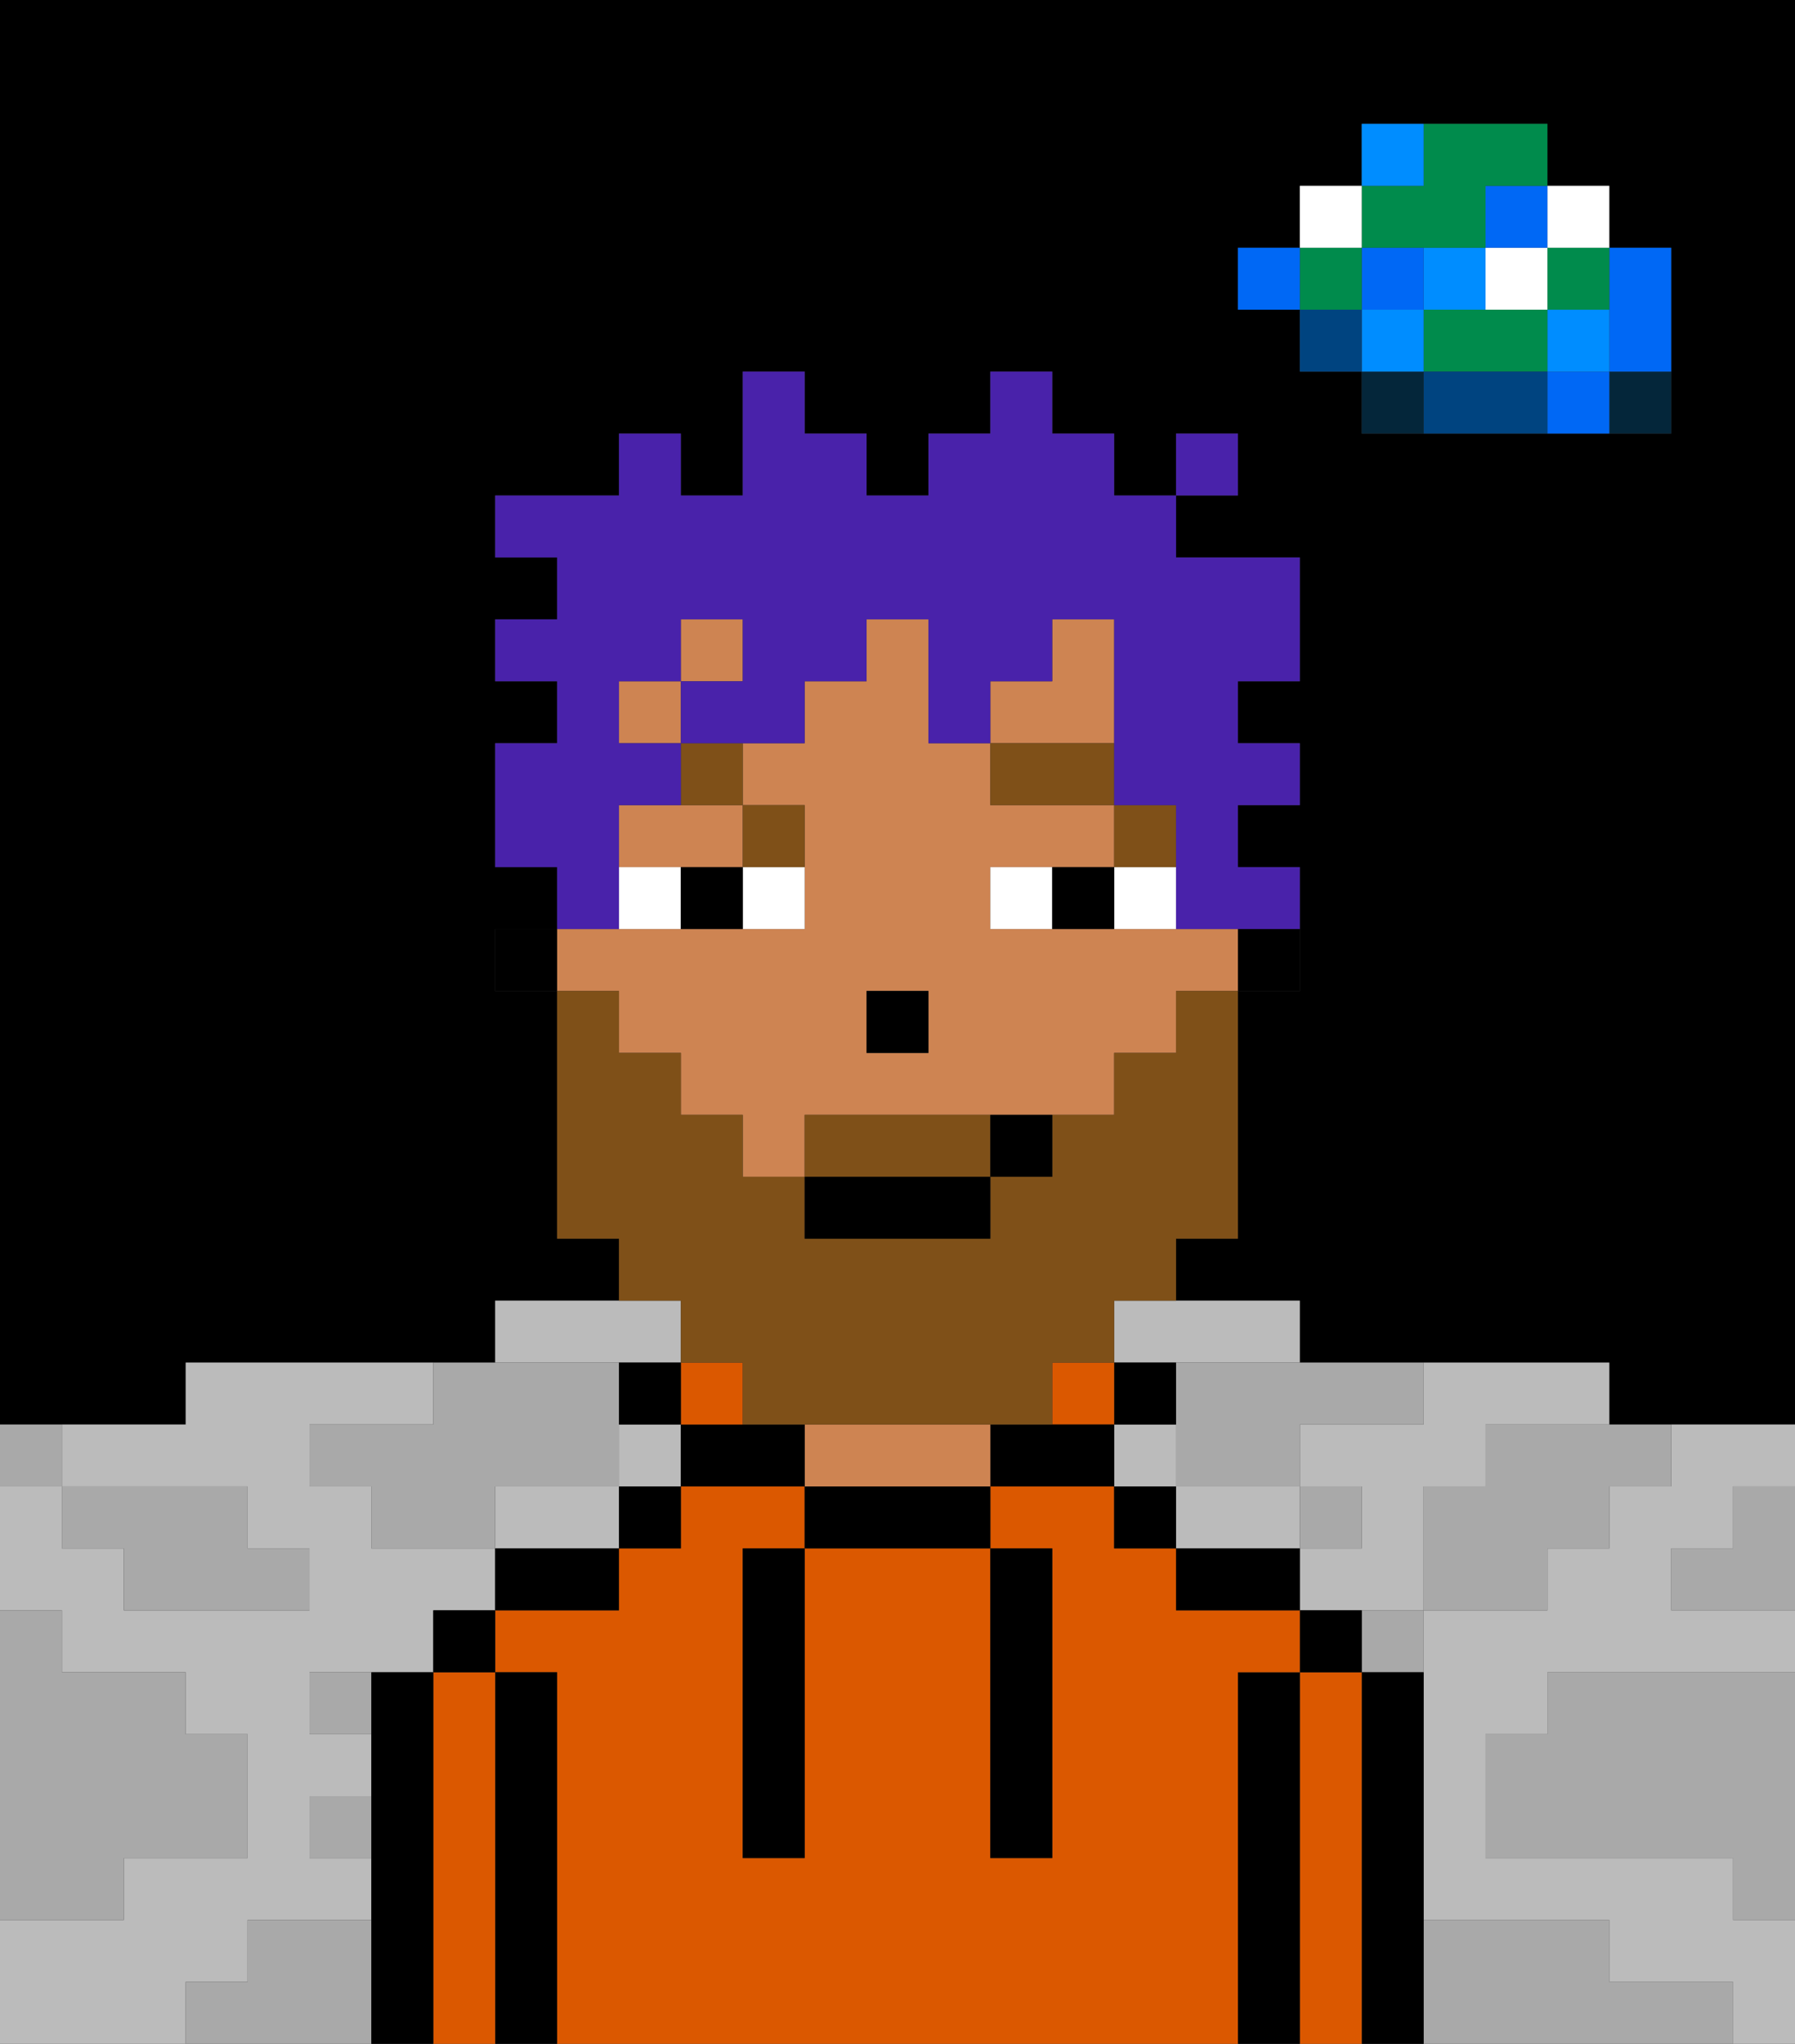 <svg xmlns="http://www.w3.org/2000/svg" viewBox="0 0 29 33"><rect x="0" y="0" width="29" height="33" fill="#333333" stroke="none"/><defs><style>polygon,rect,path{shape-rendering:crispedges;}polygon,rect,path{shape-rendering:crispedges;}.kb118-1{fill:#a9a9a9;}.kb118-2{fill:#bbbbbb;}.kb118-3{fill:#04263a;}.kb118-4{fill:#0068f5;}.kb118-5{fill:#008dff;}.kb118-6{fill:#008b4c;}.kb118-7{fill:#ffffff;}.kb118-8{fill:#004480;}.kb118-9{fill:#000000;}.kb118-10{fill:#db5800;}.kb118-11{fill:#ce8452;}.kb118-12{fill:#7f5018;}.kb118-13{fill:#7f5018;}.kb118-14{fill:#4922aa;}</style></defs><polygon class="kb118-1" points="28 25 27 25 27 26 28 26 29 26 29 25 29 24 28 24 28 25"/><path class="kb118-9" d="M27,0H0V23H3V22H8V21h2V20H9V16H8V15H9V14H8V12H9V11H8V10H9V9H8V8h2V7h1V8h1V6h1V7h1V8h1V7h1V6h1V7h1V8h1V7h1V8H19V9h2v2H20v1h1v1H20v1h1v2H20v4H19v1h2v1h5v1h3V0H27Zm0,5V7H22V6H21V5H20V4h1V3h1V2h3V3h1V4h1Z"/><polygon class="kb118-1" points="27 32 26 32 26 31 25 31 24 31 23 31 23 32 23 33 24 33 25 33 26 33 27 33 28 33 28 32 27 32"/><polygon class="kb118-1" points="27 27 26 27 25 27 25 28 24 28 24 29 24 30 25 30 26 30 27 30 28 30 28 31 29 31 29 30 29 29 29 28 29 27 28 27 27 27"/><polygon class="kb118-2" points="4 32 4 31 5 31 6 31 6 30 5 30 5 29 6 29 6 28 5 28 5 27 6 27 7 27 7 26 8 26 8 25 7 25 6 25 6 24 5 24 5 23 6 23 7 23 7 22 6 22 5 22 4 22 3 22 3 23 2 23 1 23 1 24 2 24 3 24 4 24 4 25 5 25 5 26 4 26 3 26 2 26 2 25 1 25 1 24 0 24 0 25 0 26 1 26 1 27 2 27 3 27 3 28 4 28 4 29 4 30 3 30 2 30 2 31 1 31 0 31 0 32 0 33 1 33 2 33 3 33 3 32 4 32"/><polygon class="kb118-2" points="18 22 19 22 20 22 21 22 21 21 20 21 19 21 18 21 18 22"/><polygon class="kb118-2" points="22 23 21 23 21 24 22 24 22 25 21 25 21 26 22 26 23 26 23 25 23 24 24 24 24 23 25 23 26 23 26 22 25 22 24 22 23 22 23 23 22 23"/><polygon class="kb118-2" points="27 23 27 24 26 24 26 25 25 25 25 26 24 26 23 26 23 27 23 28 23 29 23 30 23 31 24 31 25 31 26 31 26 32 27 32 28 32 28 33 29 33 29 32 29 31 28 31 28 30 27 30 26 30 25 30 24 30 24 29 24 28 25 28 25 27 26 27 27 27 28 27 29 27 29 26 28 26 27 26 27 25 28 25 28 24 29 24 29 23 28 23 27 23"/><polygon class="kb118-2" points="9 24 8 24 8 25 9 25 10 25 10 24 9 24"/><rect class="kb118-2" x="18" y="23" width="1" height="1"/><rect class="kb118-2" x="10" y="23" width="1" height="1"/><polygon class="kb118-2" points="10 22 11 22 11 21 10 21 9 21 8 21 8 22 9 22 10 22"/><polygon class="kb118-2" points="21 25 21 24 20 24 19 24 19 25 20 25 21 25"/><rect class="kb118-3" x="26" y="6" width="1" height="1"/><polygon class="kb118-4" points="26 5 26 6 27 6 27 5 27 4 26 4 26 5"/><rect class="kb118-4" x="25" y="6" width="1" height="1"/><rect class="kb118-5" x="25" y="5" width="1" height="1"/><rect class="kb118-6" x="25" y="4" width="1" height="1"/><rect class="kb118-7" x="25" y="3" width="1" height="1"/><polygon class="kb118-1" points="24 23 24 24 23 24 23 25 23 26 24 26 25 26 25 25 26 25 26 24 27 24 27 23 26 23 25 23 24 23"/><polygon class="kb118-6" points="24 5 23 5 23 6 24 6 25 6 25 5 24 5"/><rect class="kb118-7" x="24" y="4" width="1" height="1"/><rect class="kb118-4" x="24" y="3" width="1" height="1"/><polygon class="kb118-8" points="24 6 23 6 23 7 24 7 25 7 25 6 24 6"/><rect class="kb118-5" x="23" y="4" width="1" height="1"/><rect class="kb118-1" x="22" y="26" width="1" height="1"/><rect class="kb118-3" x="22" y="6" width="1" height="1"/><rect class="kb118-5" x="22" y="5" width="1" height="1"/><rect class="kb118-4" x="22" y="4" width="1" height="1"/><polygon class="kb118-6" points="23 4 24 4 24 3 25 3 25 2 24 2 23 2 23 3 22 3 22 4 23 4"/><rect class="kb118-5" x="22" y="2" width="1" height="1"/><rect class="kb118-1" x="21" y="24" width="1" height="1"/><rect class="kb118-8" x="21" y="5" width="1" height="1"/><rect class="kb118-6" x="21" y="4" width="1" height="1"/><rect class="kb118-7" x="21" y="3" width="1" height="1"/><rect class="kb118-4" x="20" y="4" width="1" height="1"/><polygon class="kb118-1" points="19 22 19 23 19 24 20 24 21 24 21 23 22 23 23 23 23 22 22 22 21 22 20 22 19 22"/><rect class="kb118-1" x="5" y="27" width="1" height="1"/><polygon class="kb118-1" points="6 23 5 23 5 24 6 24 6 25 7 25 8 25 8 24 9 24 10 24 10 23 10 22 9 22 8 22 7 22 7 23 6 23"/><polygon class="kb118-1" points="6 31 5 31 4 31 4 32 3 32 3 33 4 33 5 33 6 33 6 32 6 31"/><rect class="kb118-1" x="5" y="29" width="1" height="1"/><polygon class="kb118-1" points="2 31 2 30 3 30 4 30 4 29 4 28 3 28 3 27 2 27 1 27 1 26 0 26 0 27 0 28 0 29 0 30 0 31 1 31 2 31"/><polygon class="kb118-1" points="2 25 2 26 3 26 4 26 5 26 5 25 4 25 4 24 3 24 2 24 1 24 1 25 2 25"/><rect class="kb118-1" y="23" width="1" height="1"/><polygon class="kb118-9" points="23 31 23 30 23 29 23 28 23 27 22 27 22 28 22 29 22 30 22 31 22 32 22 33 23 33 23 32 23 31"/><polygon class="kb118-10" points="22 31 22 30 22 29 22 28 22 27 21 27 21 28 21 29 21 30 21 31 21 32 21 33 22 33 22 32 22 31"/><rect class="kb118-9" x="21" y="26" width="1" height="1"/><polygon class="kb118-9" points="21 31 21 30 21 29 21 28 21 27 20 27 20 28 20 29 20 30 20 31 20 32 20 33 21 33 21 32 21 31"/><polygon class="kb118-10" points="20 31 20 30 20 29 20 28 20 27 21 27 21 26 20 26 19 26 19 25 18 25 18 24 17 24 16 24 16 25 17 25 17 26 17 27 17 28 17 29 17 30 16 30 16 29 16 28 16 27 16 26 16 25 15 25 14 25 13 25 13 26 13 27 13 28 13 29 13 30 12 30 12 29 12 28 12 27 12 26 12 25 13 25 13 24 12 24 11 24 11 25 10 25 10 26 9 26 8 26 8 27 9 27 9 28 9 29 9 30 9 31 9 32 9 33 10 33 11 33 12 33 13 33 14 33 15 33 16 33 17 33 18 33 19 33 20 33 20 32 20 31"/><polygon class="kb118-9" points="20 25 19 25 19 26 20 26 21 26 21 25 20 25"/><rect class="kb118-9" x="18" y="24" width="1" height="1"/><rect class="kb118-9" x="18" y="22" width="1" height="1"/><rect class="kb118-10" x="17" y="22" width="1" height="1"/><polygon class="kb118-9" points="17 23 16 23 16 24 17 24 18 24 18 23 17 23"/><polygon class="kb118-9" points="14 24 13 24 13 25 14 25 15 25 16 25 16 24 15 24 14 24"/><polygon class="kb118-11" points="15 23 14 23 13 23 13 24 14 24 15 24 16 24 16 23 15 23"/><polygon class="kb118-9" points="12 23 11 23 11 24 12 24 13 24 13 23 12 23"/><rect class="kb118-10" x="11" y="22" width="1" height="1"/><rect class="kb118-9" x="10" y="24" width="1" height="1"/><rect class="kb118-9" x="10" y="22" width="1" height="1"/><polygon class="kb118-9" points="8 25 8 26 9 26 10 26 10 25 9 25 8 25"/><polygon class="kb118-9" points="9 31 9 30 9 29 9 28 9 27 8 27 8 28 8 29 8 30 8 31 8 32 8 33 9 33 9 32 9 31"/><polygon class="kb118-10" points="8 31 8 30 8 29 8 28 8 27 7 27 7 28 7 29 7 30 7 31 7 32 7 33 8 33 8 32 8 31"/><rect class="kb118-9" x="7" y="26" width="1" height="1"/><polygon class="kb118-9" points="7 31 7 30 7 29 7 28 7 27 6 27 6 28 6 29 6 30 6 31 6 32 6 33 7 33 7 32 7 31"/><polygon class="kb118-9" points="12 26 12 27 12 28 12 29 12 30 13 30 13 29 13 28 13 27 13 26 13 25 12 25 12 26"/><polygon class="kb118-9" points="16 27 16 28 16 29 16 30 17 30 17 29 17 28 17 27 17 26 17 25 16 25 16 26 16 27"/><rect class="kb118-9" x="20" y="15" width="1" height="1"/><path class="kb118-11" d="M10,17h1v1h1v1h1V18h5V17h1V16h1V15H16V14h2V13H16V12H15V10H14v1H13v1H12v1h1v2H9v1h1Zm4-1h1v1H14Z"/><polygon class="kb118-11" points="18 11 18 10 17 10 17 11 16 11 16 12 18 12 18 11"/><rect class="kb118-11" x="11" y="10" width="1" height="1"/><rect class="kb118-11" x="10" y="11" width="1" height="1"/><polygon class="kb118-11" points="10 13 10 14 11 14 12 14 12 13 11 13 10 13"/><rect class="kb118-9" x="8" y="15" width="1" height="1"/><rect class="kb118-9" x="14" y="16" width="1" height="1"/><rect class="kb118-7" x="12" y="14" width="1" height="1"/><rect class="kb118-7" x="10" y="14" width="1" height="1"/><rect class="kb118-7" x="18" y="14" width="1" height="1"/><rect class="kb118-7" x="16" y="14" width="1" height="1"/><rect class="kb118-9" x="11" y="14" width="1" height="1"/><rect class="kb118-9" x="17" y="14" width="1" height="1"/><rect class="kb118-12" x="18" y="13" width="1" height="1"/><rect class="kb118-12" x="16" y="12" width="2" height="1"/><rect class="kb118-12" x="12" y="13" width="1" height="1"/><rect class="kb118-12" x="11" y="12" width="1" height="1"/><polygon class="kb118-13" points="15 18 14 18 13 18 13 19 16 19 16 18 15 18"/><polygon class="kb118-13" points="11 22 12 22 12 23 13 23 14 23 15 23 16 23 17 23 17 22 18 22 18 21 19 21 19 20 20 20 20 19 20 18 20 17 20 16 19 16 19 17 18 17 18 18 17 18 17 19 16 19 16 20 13 20 13 19 12 19 12 18 11 18 11 17 10 17 10 16 9 16 9 17 9 18 9 19 9 20 10 20 10 21 11 21 11 22"/><rect class="kb118-9" x="13" y="19" width="3" height="1"/><rect class="kb118-9" x="16" y="18" width="1" height="1"/><polygon class="kb118-14" points="10 14 10 13 11 13 11 12 10 12 10 11 11 11 11 10 12 10 12 11 11 11 11 12 12 12 13 12 13 11 14 11 14 10 15 10 15 11 15 12 16 12 16 11 17 11 17 10 18 10 18 11 18 12 18 13 19 13 19 14 19 15 20 15 21 15 21 14 20 14 20 13 21 13 21 12 20 12 20 11 21 11 21 10 21 9 20 9 19 9 19 8 18 8 18 7 17 7 17 6 16 6 16 7 15 7 15 8 14 8 14 7 13 7 13 6 12 6 12 7 12 8 11 8 11 7 10 7 10 8 9 8 8 8 8 9 9 9 9 10 8 10 8 11 9 11 9 12 8 12 8 13 8 14 9 14 9 15 10 15 10 14"/><rect class="kb118-14" x="19" y="7" width="1" height="1"/></svg>